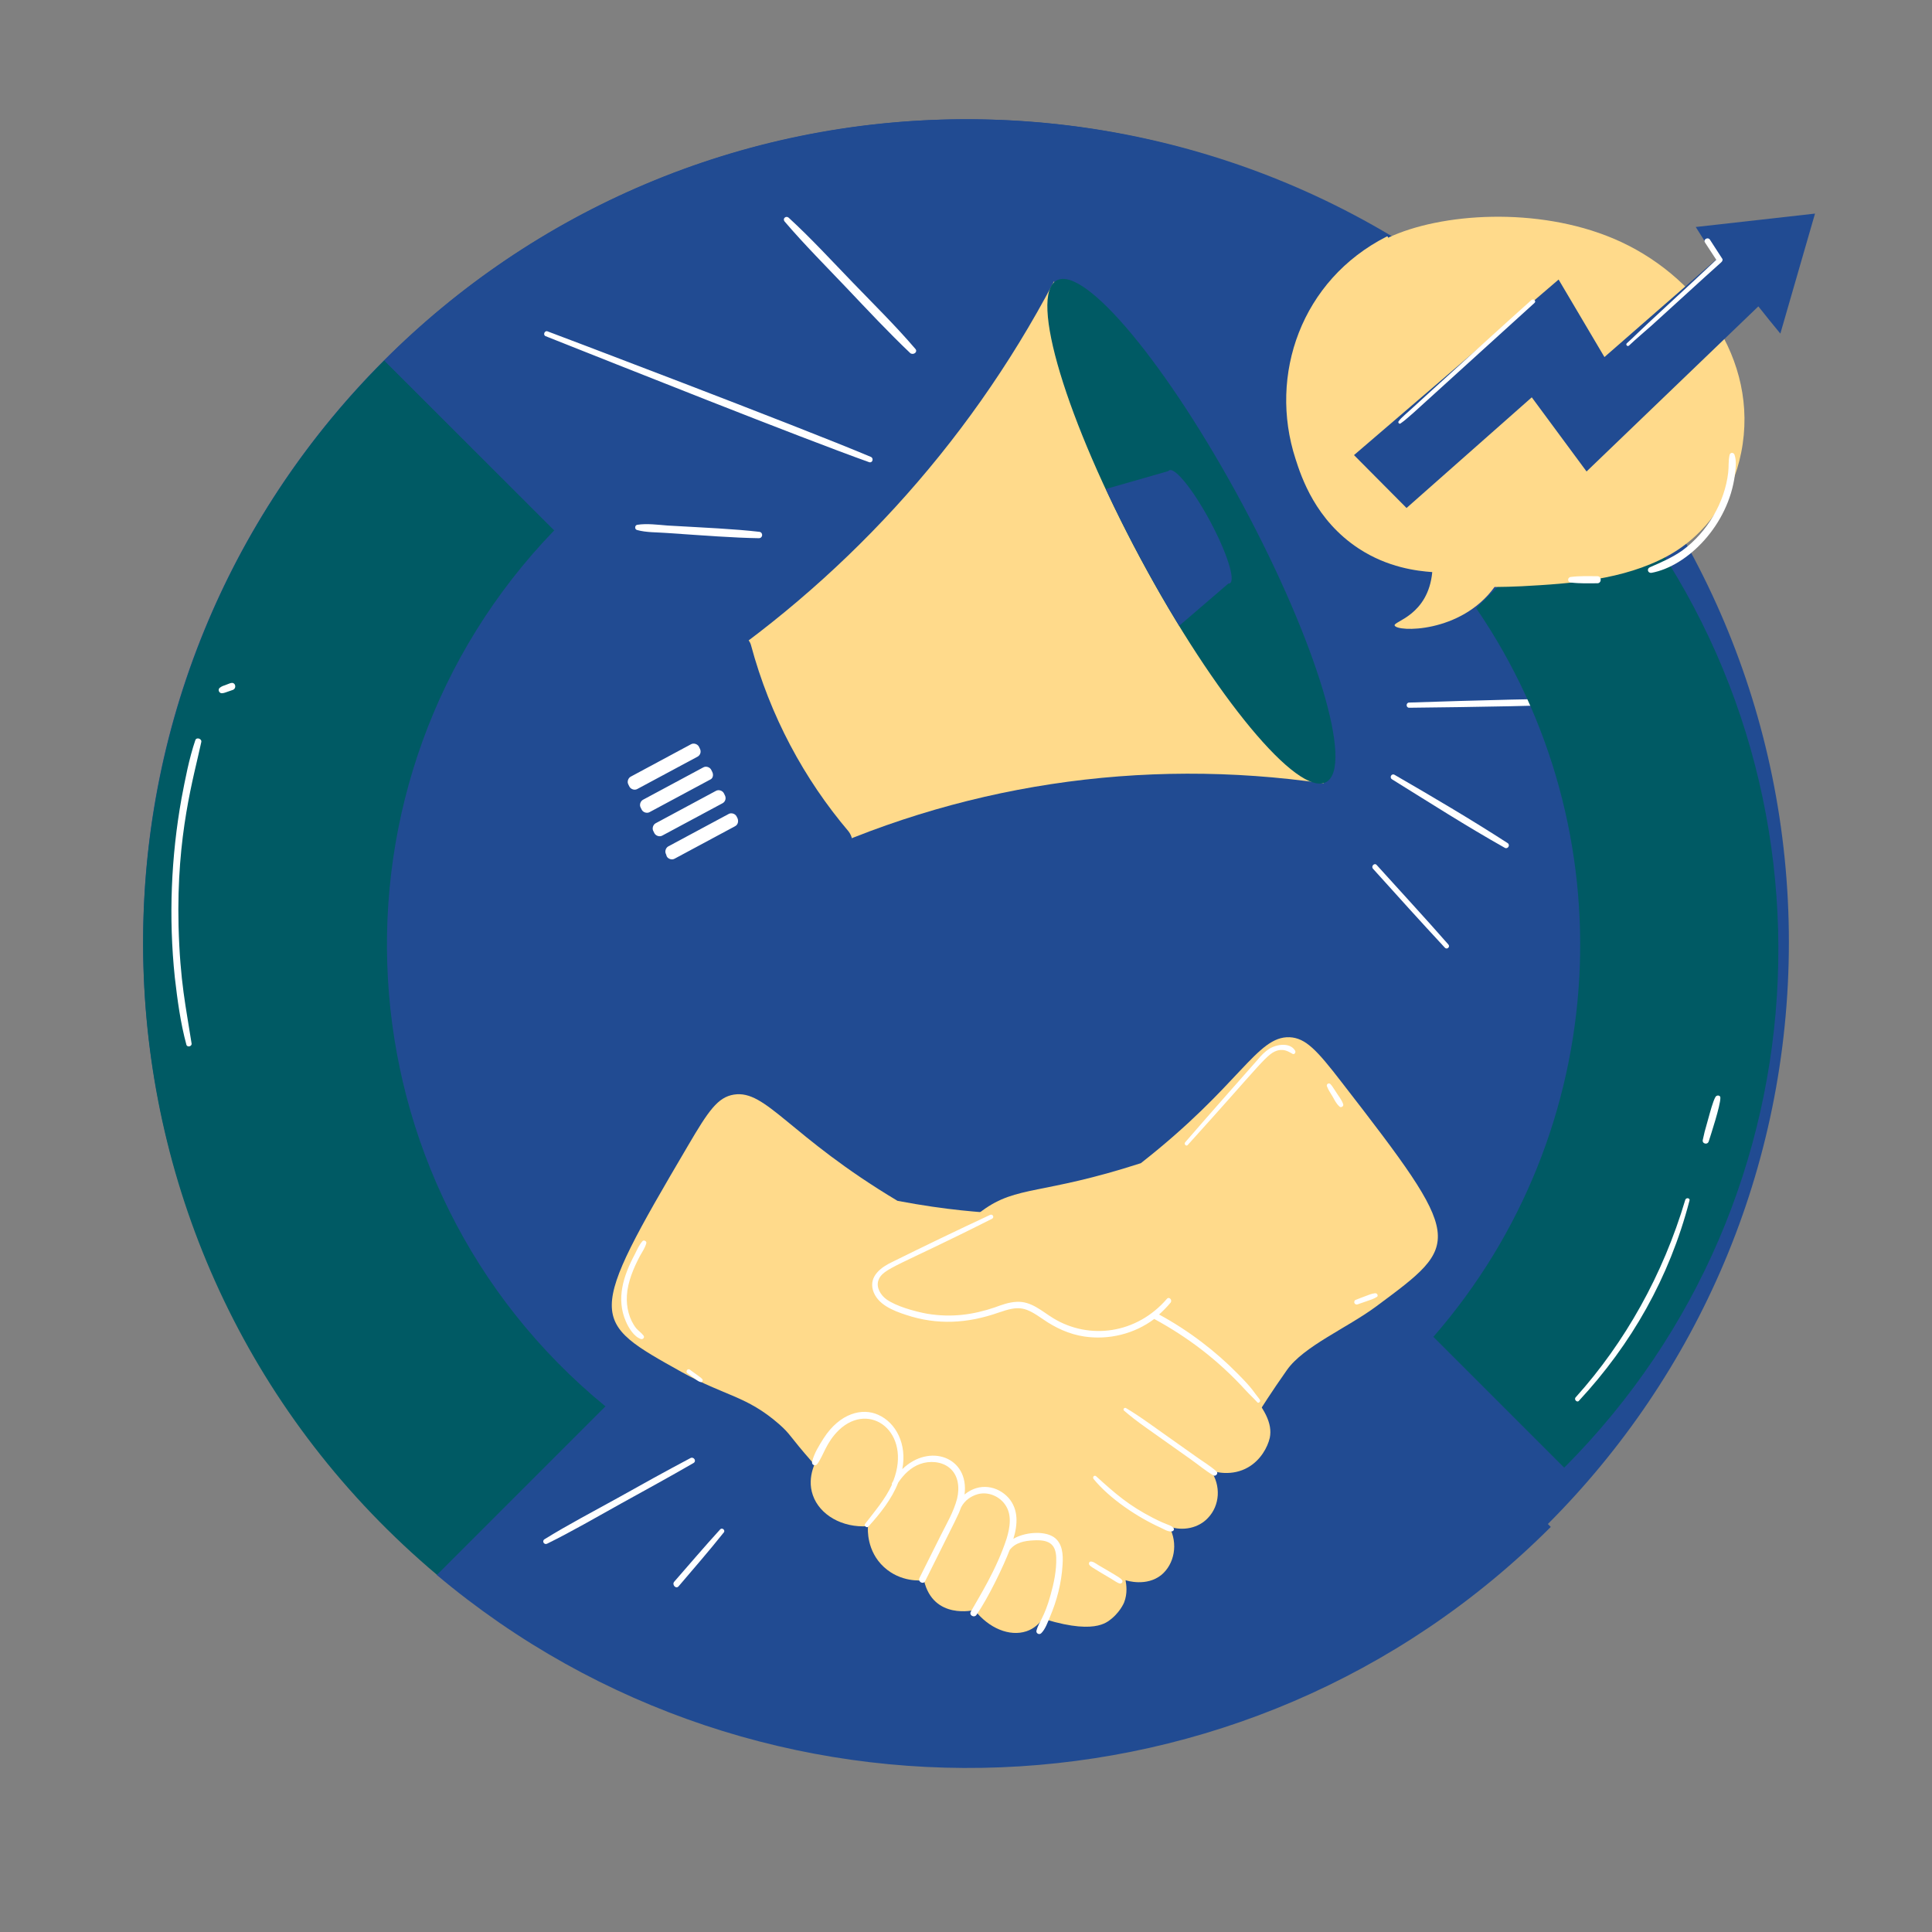 <svg width="81" height="81" viewBox="0 0 81 81" fill="none" xmlns="http://www.w3.org/2000/svg">
<rect x="0" y="0" width="81" height="81" fill="#808080" stroke="none"/>
<path d="M40.5 74C59.554 74 75 58.554 75 39.5C75 20.446 59.554 5 40.5 5C21.446 5 6 20.446 6 39.5C6 58.554 21.446 74 40.5 74Z" fill="#214b92"/>
<path d="M67.611 29.267C64.767 29.283 61.923 29.361 59.08 29.455C58.939 29.455 58.939 29.673 59.08 29.673C61.923 29.642 64.767 29.595 67.611 29.486C67.752 29.486 67.752 29.267 67.611 29.267ZM63.205 35.345C61.658 34.345 60.064 33.408 58.47 32.486C58.345 32.408 58.236 32.595 58.361 32.673C59.923 33.642 61.486 34.642 63.095 35.548C63.22 35.611 63.33 35.423 63.205 35.345ZM60.72 39.595C59.736 38.47 58.72 37.377 57.72 36.267C57.627 36.158 57.47 36.314 57.564 36.423C58.564 37.533 59.564 38.642 60.58 39.736C60.673 39.83 60.814 39.689 60.72 39.595Z" fill="white"/>
<path d="M25.392 58.97L18.33 66.033C2.705 52.877 1.892 29.33 16.111 15.111L23.236 22.236C13.142 32.689 14.017 49.642 25.392 58.97Z" fill="#005A64"/>
<path d="M67.033 17.314L60.595 23.767C51.095 12.189 33.642 11.47 23.252 22.236L16.111 15.111C30.439 0.798 54.002 1.814 67.033 17.314ZM65.017 64.017C52.252 76.783 31.892 77.454 18.314 66.033L25.377 58.97C35.158 66.986 49.455 66.454 58.611 57.611L65.017 64.017Z" fill="#214b92"/>
<path d="M65.58 61.533L60.095 56.048C67.611 47.423 68.283 34.845 61.892 25.502L67.361 20.033C77.564 32.142 76.876 50.22 65.58 61.533Z" fill="#005A64"/>
<path d="M34.017 58.861C34.267 57.47 35.752 57.626 37.502 55.532C38.298 54.579 38.377 54.079 40.017 51.97C40.439 51.423 40.72 51.079 41.189 50.751C42.642 49.689 43.673 50.111 47.83 48.767C52.002 45.501 52.689 43.439 54.064 43.486C54.736 43.517 55.205 44.017 56.252 45.376C61.439 52.064 61.283 52.111 57.705 54.767C56.486 55.673 54.658 56.439 53.955 57.439C53.314 58.345 52.814 59.142 52.752 59.236C51.127 61.595 49.689 63.095 49.689 63.095C48.017 64.814 46.439 65.767 45.486 66.345C44.048 67.22 42.392 68.189 41.548 67.595C41.095 67.282 40.673 66.392 40.564 66.142C40.455 65.876 40.408 65.611 40.486 65.282C39.408 65.486 38.455 64.876 38.283 63.798C37.767 63.814 37.252 63.611 36.908 63.22C36.439 62.704 36.361 61.907 36.642 61.267C35.095 61.657 33.767 60.329 34.017 58.861Z" fill="#FFDA8B"/>
<path d="M52.33 61.517C52.845 61.22 53.142 60.689 53.236 60.282C53.486 59.079 51.845 57.642 48.548 54.829C47.048 53.548 46.955 53.595 45.783 52.532C45.173 51.97 44.955 51.736 44.47 51.47C42.892 50.611 41.923 51.157 37.627 50.345C33.08 47.626 32.127 45.673 30.767 45.892C30.095 46.001 29.705 46.564 28.845 48.032C24.548 55.329 24.705 55.361 28.595 57.532C30.392 58.532 31.298 58.517 32.658 59.704C33.173 60.157 33.048 60.157 34.08 61.329C35.158 62.532 36.158 63.657 37.611 64.767C39.064 65.892 40.298 66.439 41.689 67.064C45.095 68.611 46.095 68.204 46.439 67.986C46.939 67.657 47.127 67.189 47.127 67.189C47.283 66.798 47.22 66.423 47.189 66.251C47.236 66.267 48.064 66.532 48.689 66.032C49.236 65.579 49.408 64.72 49.017 64.001C49.595 64.204 50.252 64.064 50.642 63.642C51.142 63.126 51.205 62.282 50.752 61.642C50.939 61.72 51.658 61.907 52.33 61.517Z" fill="#FFDA8B"/>
<path d="M34.08 62.689C33.798 61.892 34.252 61.173 34.345 61.001C35.345 59.267 36.923 58.783 37.58 59.876C38.22 60.97 37.767 62.033 37.767 62.033C37.767 62.033 37.923 61.689 38.22 61.392C38.298 61.33 38.939 60.798 39.58 61.033C39.845 61.126 40.017 61.33 40.064 61.392C40.423 61.876 40.361 62.658 39.939 63.408C39.97 63.361 40.408 62.595 41.252 62.564C41.33 62.564 42.002 62.533 42.298 62.97C42.767 63.658 42.002 65.126 42.002 65.126C42.033 65.064 42.345 64.439 43.064 64.314C43.127 64.298 43.767 64.204 44.173 64.595C44.877 65.267 44.283 66.704 44.173 66.986C43.955 67.501 43.689 68.173 43.033 68.392C42.33 68.626 41.455 68.267 40.861 67.501C40.861 67.501 39.127 67.939 38.736 66.251C38.611 66.267 37.767 66.345 37.064 65.704C36.33 65.033 36.377 64.111 36.392 63.986C35.298 64.064 34.361 63.501 34.08 62.689ZM45.97 50.298C45.97 50.298 42.798 50.205 40.33 51.564C37.861 52.923 36.627 52.908 36.564 53.814C36.486 54.72 40.033 55.845 42.658 54.361C45.423 56.845 49.564 56.298 50.673 52.548C49.095 51.798 47.533 51.048 45.97 50.298Z" fill="#FFDA8B"/>
<path d="M52.814 58.673C52.548 58.345 52.548 58.252 51.877 57.58C50.986 56.673 49.861 55.798 48.595 55.111C48.767 54.955 48.923 54.798 49.08 54.611C49.158 54.502 49.017 54.345 48.923 54.455C47.658 55.923 45.673 56.189 44.158 55.267C43.673 54.97 43.236 54.548 42.627 54.58C42.298 54.595 42.002 54.705 41.705 54.814C40.83 55.111 39.923 55.252 38.877 55.08C38.361 54.986 37.564 54.767 37.158 54.47C36.923 54.298 36.72 53.97 36.83 53.673C37.002 53.173 37.673 53.08 41.595 51.095C41.705 51.033 41.611 50.877 41.502 50.939C40.127 51.58 38.767 52.236 37.408 52.908C36.939 53.127 36.439 53.502 36.595 54.08C36.767 54.689 37.455 54.955 37.986 55.127C39.298 55.564 40.564 55.486 41.861 55.033C42.752 54.72 42.986 54.798 43.736 55.314C44.252 55.673 44.83 55.939 45.455 56.033C46.486 56.189 47.564 55.923 48.392 55.298C49.798 56.064 51.064 57.017 52.22 58.283C52.377 58.455 52.564 58.627 52.72 58.798C52.767 58.845 52.877 58.752 52.814 58.673ZM44.173 64.439C43.736 64.158 42.923 64.251 42.486 64.517C42.673 63.908 42.705 63.283 42.283 62.798C41.83 62.298 41.064 62.142 40.439 62.658C40.642 61.095 38.97 60.486 37.83 61.595C38.033 60.548 37.564 59.642 36.814 59.314C36.158 59.017 35.22 59.236 34.533 60.298C34.345 60.595 34.127 60.939 34.048 61.283C34.017 61.423 34.189 61.486 34.267 61.377C34.533 61.017 34.627 60.486 35.173 59.955C36.47 58.72 38.236 60.048 37.455 62.08C37.408 62.173 37.377 62.189 37.392 62.252C37.111 62.861 36.673 63.361 36.267 63.892C36.205 63.97 36.345 64.08 36.408 64.001C36.892 63.47 37.392 62.845 37.658 62.158C37.892 61.814 38.189 61.517 38.58 61.377C38.97 61.236 39.47 61.267 39.798 61.533C40.189 61.845 40.236 62.377 40.127 62.83C39.986 63.377 39.689 63.877 39.439 64.376L38.548 66.158C38.47 66.314 38.705 66.439 38.783 66.298C40.22 63.408 40.158 63.564 40.298 63.189C40.455 62.892 40.72 62.72 41.002 62.642C41.423 62.533 41.877 62.72 42.127 63.064C42.439 63.486 42.345 64.033 42.205 64.501C41.783 65.798 41.048 66.955 40.705 67.564C40.611 67.72 40.845 67.845 40.939 67.705C41.439 66.986 42.08 65.642 42.33 64.986C42.564 64.673 42.955 64.595 43.345 64.58C43.939 64.548 44.267 64.705 44.283 65.314C44.298 65.83 44.189 66.361 44.048 66.861C43.783 67.83 43.548 68.001 43.455 68.361C43.423 68.47 43.564 68.564 43.658 68.47C43.83 68.298 43.923 68.017 44.017 67.798C44.314 67.095 44.502 66.376 44.548 65.611C44.58 65.173 44.548 64.689 44.173 64.439ZM51.002 61.689C50.72 61.439 50.392 61.252 50.095 61.033C48.252 59.736 47.861 59.423 47.205 59.033C47.142 59.002 47.064 59.08 47.127 59.142C47.689 59.627 48.064 59.861 49.908 61.173C50.22 61.392 50.533 61.658 50.877 61.861C50.97 61.908 51.095 61.767 51.002 61.689ZM49.189 64.048C49.064 63.923 48.986 63.97 48.345 63.642C47.314 63.111 46.767 62.627 45.955 61.892C45.877 61.83 45.798 61.923 45.845 62.002C46.517 62.83 47.689 63.611 48.658 64.048C48.798 64.111 48.955 64.22 49.111 64.205C49.205 64.205 49.252 64.111 49.189 64.048ZM26.83 52.658C26.923 52.486 27.048 52.314 27.095 52.127C27.127 52.048 27.002 51.97 26.939 52.033C26.798 52.189 26.705 52.408 26.611 52.595C26.127 53.502 25.83 54.455 26.236 55.392C26.345 55.658 26.58 56.048 26.877 56.142C26.955 56.158 27.033 56.08 26.986 56.002C26.892 55.877 26.767 55.798 26.673 55.689C26.377 55.314 26.252 54.798 26.283 54.314C26.314 53.752 26.564 53.158 26.83 52.658ZM29.439 57.814C29.392 57.752 28.908 57.423 28.923 57.423C28.877 57.392 28.814 57.408 28.798 57.455C28.767 57.502 28.783 57.548 28.83 57.58C29.252 57.892 29.283 57.923 29.361 57.939C29.423 57.97 29.502 57.892 29.439 57.814ZM54.298 44.048C54.08 43.689 53.517 43.783 53.22 43.97C53.017 44.095 52.861 44.267 52.705 44.455C52.689 44.47 50.345 47.127 49.689 47.892C49.627 47.97 49.736 48.08 49.798 48.002C52.97 44.502 53.111 44.158 53.595 44.033C53.83 43.986 53.986 44.064 54.173 44.173C54.252 44.236 54.345 44.142 54.298 44.048ZM56.314 46.298C56.267 46.142 56.158 46.002 56.064 45.861C55.814 45.486 55.877 45.564 55.783 45.455C55.72 45.377 55.58 45.455 55.642 45.564C55.705 45.689 55.627 45.58 55.877 45.986C55.955 46.127 56.033 46.283 56.158 46.392C56.205 46.455 56.345 46.392 56.314 46.298ZM57.642 54.22C57.502 54.236 57.361 54.298 57.236 54.345C57.095 54.392 56.955 54.455 56.83 54.502C56.783 54.517 56.767 54.595 56.783 54.627C56.798 54.673 56.861 54.705 56.908 54.689C57.048 54.642 57.173 54.595 57.314 54.548C57.455 54.502 57.595 54.455 57.72 54.377C57.798 54.345 57.752 54.205 57.642 54.22ZM47.033 66.236C46.986 66.173 47.002 66.173 46.064 65.626C45.955 65.564 45.83 65.455 45.72 65.47C45.673 65.47 45.642 65.533 45.658 65.58C45.689 65.658 45.736 65.689 46.611 66.205C46.72 66.267 46.83 66.361 46.955 66.392C47.048 66.392 47.095 66.298 47.033 66.236Z" fill="white"/>
<path d="M41.267 43.673L38.111 45.377C37.236 45.845 36.158 45.517 35.689 44.642L30.189 34.408L34.798 31.939C36.408 35.783 38.673 39.314 41.486 42.377C41.861 42.767 41.752 43.408 41.267 43.673Z" fill="#214b92"/>
<path d="M55.502 32.845C47.845 31.736 40.127 32.892 33.158 36.267C31.767 33.689 30.392 31.111 29.002 28.533C35.173 24.47 40.502 18.814 44.189 11.798C47.97 18.814 51.736 25.83 55.502 32.845Z" fill="#FFDA8B"/>
<path d="M55.598 32.79C56.777 32.157 55.203 26.935 52.084 21.127C48.964 15.319 45.48 11.123 44.302 11.756C43.123 12.389 44.697 17.611 47.816 23.419C50.936 29.227 54.42 33.422 55.598 32.79Z" fill="#005A64"/>
<path d="M35.251 36.111L31.126 37.83C29.939 38.33 28.564 37.83 27.954 36.689L25.798 32.658C25.204 31.548 25.548 30.173 26.595 29.47L30.658 26.736C30.97 26.533 31.392 26.689 31.486 27.048C32.283 30.017 33.72 32.673 35.58 34.861C35.892 35.283 35.751 35.908 35.251 36.111ZM49.033 19.736L46.361 20.502C47.236 22.377 48.283 24.361 49.439 26.236L51.548 24.423L49.033 19.736Z" fill="#214b92"/>
<path d="M51.564 24.454C51.808 24.323 51.435 23.157 50.733 21.849C50.031 20.542 49.264 19.588 49.021 19.718C48.778 19.849 49.15 21.015 49.852 22.323C50.554 23.63 51.321 24.584 51.564 24.454Z" fill="#214b92"/>
<path d="M29.252 31.72L26.72 33.079C26.611 33.142 26.455 33.095 26.392 32.986L26.345 32.892C26.283 32.782 26.33 32.626 26.439 32.564L28.97 31.204C29.08 31.142 29.236 31.189 29.299 31.298L29.345 31.392C29.408 31.517 29.361 31.657 29.252 31.72ZM29.767 32.689L27.236 34.048C27.127 34.111 26.97 34.064 26.908 33.954L26.861 33.861C26.799 33.751 26.845 33.595 26.955 33.532L29.486 32.173C29.595 32.111 29.752 32.157 29.814 32.267L29.861 32.361C29.924 32.486 29.892 32.642 29.767 32.689ZM30.299 33.673L27.767 35.032C27.658 35.095 27.502 35.048 27.439 34.939L27.392 34.845C27.33 34.736 27.377 34.579 27.486 34.517L30.017 33.157C30.127 33.095 30.283 33.142 30.345 33.251L30.392 33.345C30.455 33.47 30.408 33.611 30.299 33.673ZM30.814 34.642L28.283 36.001C28.174 36.064 28.017 36.017 27.955 35.907L27.924 35.814C27.861 35.704 27.908 35.548 28.017 35.486L30.549 34.126C30.658 34.064 30.814 34.111 30.877 34.22L30.924 34.314C30.97 34.439 30.939 34.579 30.814 34.642Z" fill="white"/>
<path d="M67.642 10.001C64.455 8.657 60.408 8.923 58.189 9.97C58.205 9.939 58.173 9.892 58.127 9.923C54.564 11.736 53.173 15.72 54.314 19.235C54.564 20.017 55.158 21.814 56.97 23.001C58.189 23.798 59.408 23.939 60.048 23.985C59.877 25.798 58.423 26.048 58.47 26.22C58.548 26.501 61.252 26.564 62.658 24.61C63.033 24.61 63.423 24.595 63.798 24.579C65.845 24.47 68.064 24.314 69.908 23.314C71.548 22.423 72.642 20.798 73.001 18.97C73.783 15.064 71.126 11.47 67.642 10.001Z" fill="#FFDA8B"/>
<path d="M69.173 23.782C69.642 23.579 70.111 23.376 70.533 23.079C71.595 22.298 72.314 21.048 72.455 19.814C72.486 19.564 72.455 19.314 72.517 19.064C72.548 18.954 72.689 18.97 72.72 19.064C72.814 19.329 72.767 19.642 72.736 19.907C72.47 22.001 70.767 23.735 69.236 24.017C69.08 24.032 69.033 23.845 69.173 23.782ZM65.861 24.189C66.22 24.142 66.595 24.157 66.97 24.157C67.158 24.157 67.158 24.454 66.97 24.454C66.595 24.454 66.236 24.47 65.861 24.423C65.705 24.407 65.705 24.204 65.861 24.189Z" fill="white"/>
<path d="M56.767 19.08L65.345 11.72C65.986 12.798 66.626 13.892 67.267 14.97C68.83 13.611 70.392 12.236 71.955 10.877C71.673 10.423 71.376 9.97 71.095 9.517C72.767 9.33 74.423 9.142 76.095 8.955C75.611 10.627 75.126 12.314 74.642 13.986C74.33 13.611 74.017 13.22 73.72 12.845L66.517 19.767C65.751 18.736 64.986 17.689 64.22 16.658L58.97 21.298L56.767 19.08Z" fill="#214b92"/>
<path d="M64.205 12.58C63.861 12.877 59.877 16.502 59.861 16.517C58.83 17.47 58.783 17.47 58.642 17.658C58.595 17.705 58.658 17.798 58.72 17.752C58.908 17.627 59.08 17.455 59.252 17.314L64.33 12.705C64.424 12.627 64.299 12.502 64.205 12.58ZM72.205 10.845L71.689 10.048C71.611 9.923 71.392 10.033 71.486 10.173C71.642 10.408 71.799 10.658 71.955 10.892C71.345 11.47 70.736 12.033 70.111 12.611C68.299 14.283 68.705 13.939 68.205 14.392C68.142 14.455 68.236 14.548 68.299 14.486C68.611 14.189 68.955 13.908 69.267 13.627C70.392 12.611 71.299 11.767 72.158 11.002C72.22 10.955 72.236 10.877 72.205 10.845ZM36.517 19.158C33.486 17.877 22.97 13.892 22.955 13.892C22.83 13.845 22.752 14.048 22.877 14.095C25.908 15.298 33.548 18.345 36.439 19.377C36.58 19.423 36.642 19.22 36.517 19.158ZM38.377 14.627C37.548 13.658 36.642 12.767 35.752 11.845C34.861 10.923 34.002 9.986 33.064 9.126C32.955 9.033 32.798 9.158 32.892 9.283C33.72 10.252 34.627 11.158 35.502 12.08C36.377 13.002 37.252 13.939 38.173 14.814C38.314 14.892 38.486 14.752 38.377 14.627ZM31.845 22.298C30.767 22.173 29.611 22.127 27.986 22.033C27.58 22.002 27.127 21.939 26.72 22.002C26.611 22.017 26.595 22.189 26.705 22.22C27.095 22.33 27.549 22.314 27.955 22.345C29.564 22.455 30.752 22.548 31.814 22.564C31.986 22.564 32.002 22.33 31.845 22.298ZM28.955 61.127C27.924 61.673 26.908 62.236 25.877 62.814C24.861 63.377 23.814 63.923 22.83 64.533C22.705 64.611 22.814 64.783 22.939 64.72C23.986 64.205 25.002 63.611 26.017 63.048C27.033 62.486 28.064 61.923 29.064 61.345C29.22 61.267 29.095 61.064 28.955 61.127ZM30.189 64.126C29.533 64.845 28.908 65.58 28.267 66.314C28.158 66.439 28.345 66.642 28.455 66.501C29.08 65.767 29.72 65.033 30.33 64.267C30.439 64.173 30.283 64.017 30.189 64.126ZM70.658 50.298C69.72 53.455 68.127 56.283 66.064 58.58C65.97 58.673 66.127 58.83 66.205 58.72C68.392 56.361 69.986 53.58 70.83 50.345C70.877 50.236 70.705 50.189 70.658 50.298ZM71.924 45.986C71.814 46.173 71.689 46.658 71.627 46.877C71.408 47.673 71.502 47.298 71.392 47.783C71.345 47.955 71.595 48.017 71.642 47.845C71.736 47.548 72.127 46.361 72.127 46.033C72.142 45.923 71.986 45.892 71.924 45.986ZM7.611 33.47C7.174 35.908 7.064 38.455 7.33 40.986C7.439 41.923 7.564 42.877 7.814 43.798C7.845 43.923 8.049 43.877 8.033 43.752C7.799 42.236 7.549 41.173 7.486 38.83C7.392 34.97 8.127 32.58 8.439 31.111C8.47 30.97 8.236 30.892 8.189 31.033C7.924 31.814 7.767 32.658 7.611 33.47ZM9.314 29.064C9.424 29.048 9.361 29.064 9.767 28.923C9.892 28.877 9.892 28.689 9.783 28.642C9.705 28.611 9.658 28.642 9.455 28.72C9.267 28.783 9.299 28.783 9.22 28.83C9.111 28.908 9.189 29.08 9.314 29.064Z" fill="white"/>
</svg>
